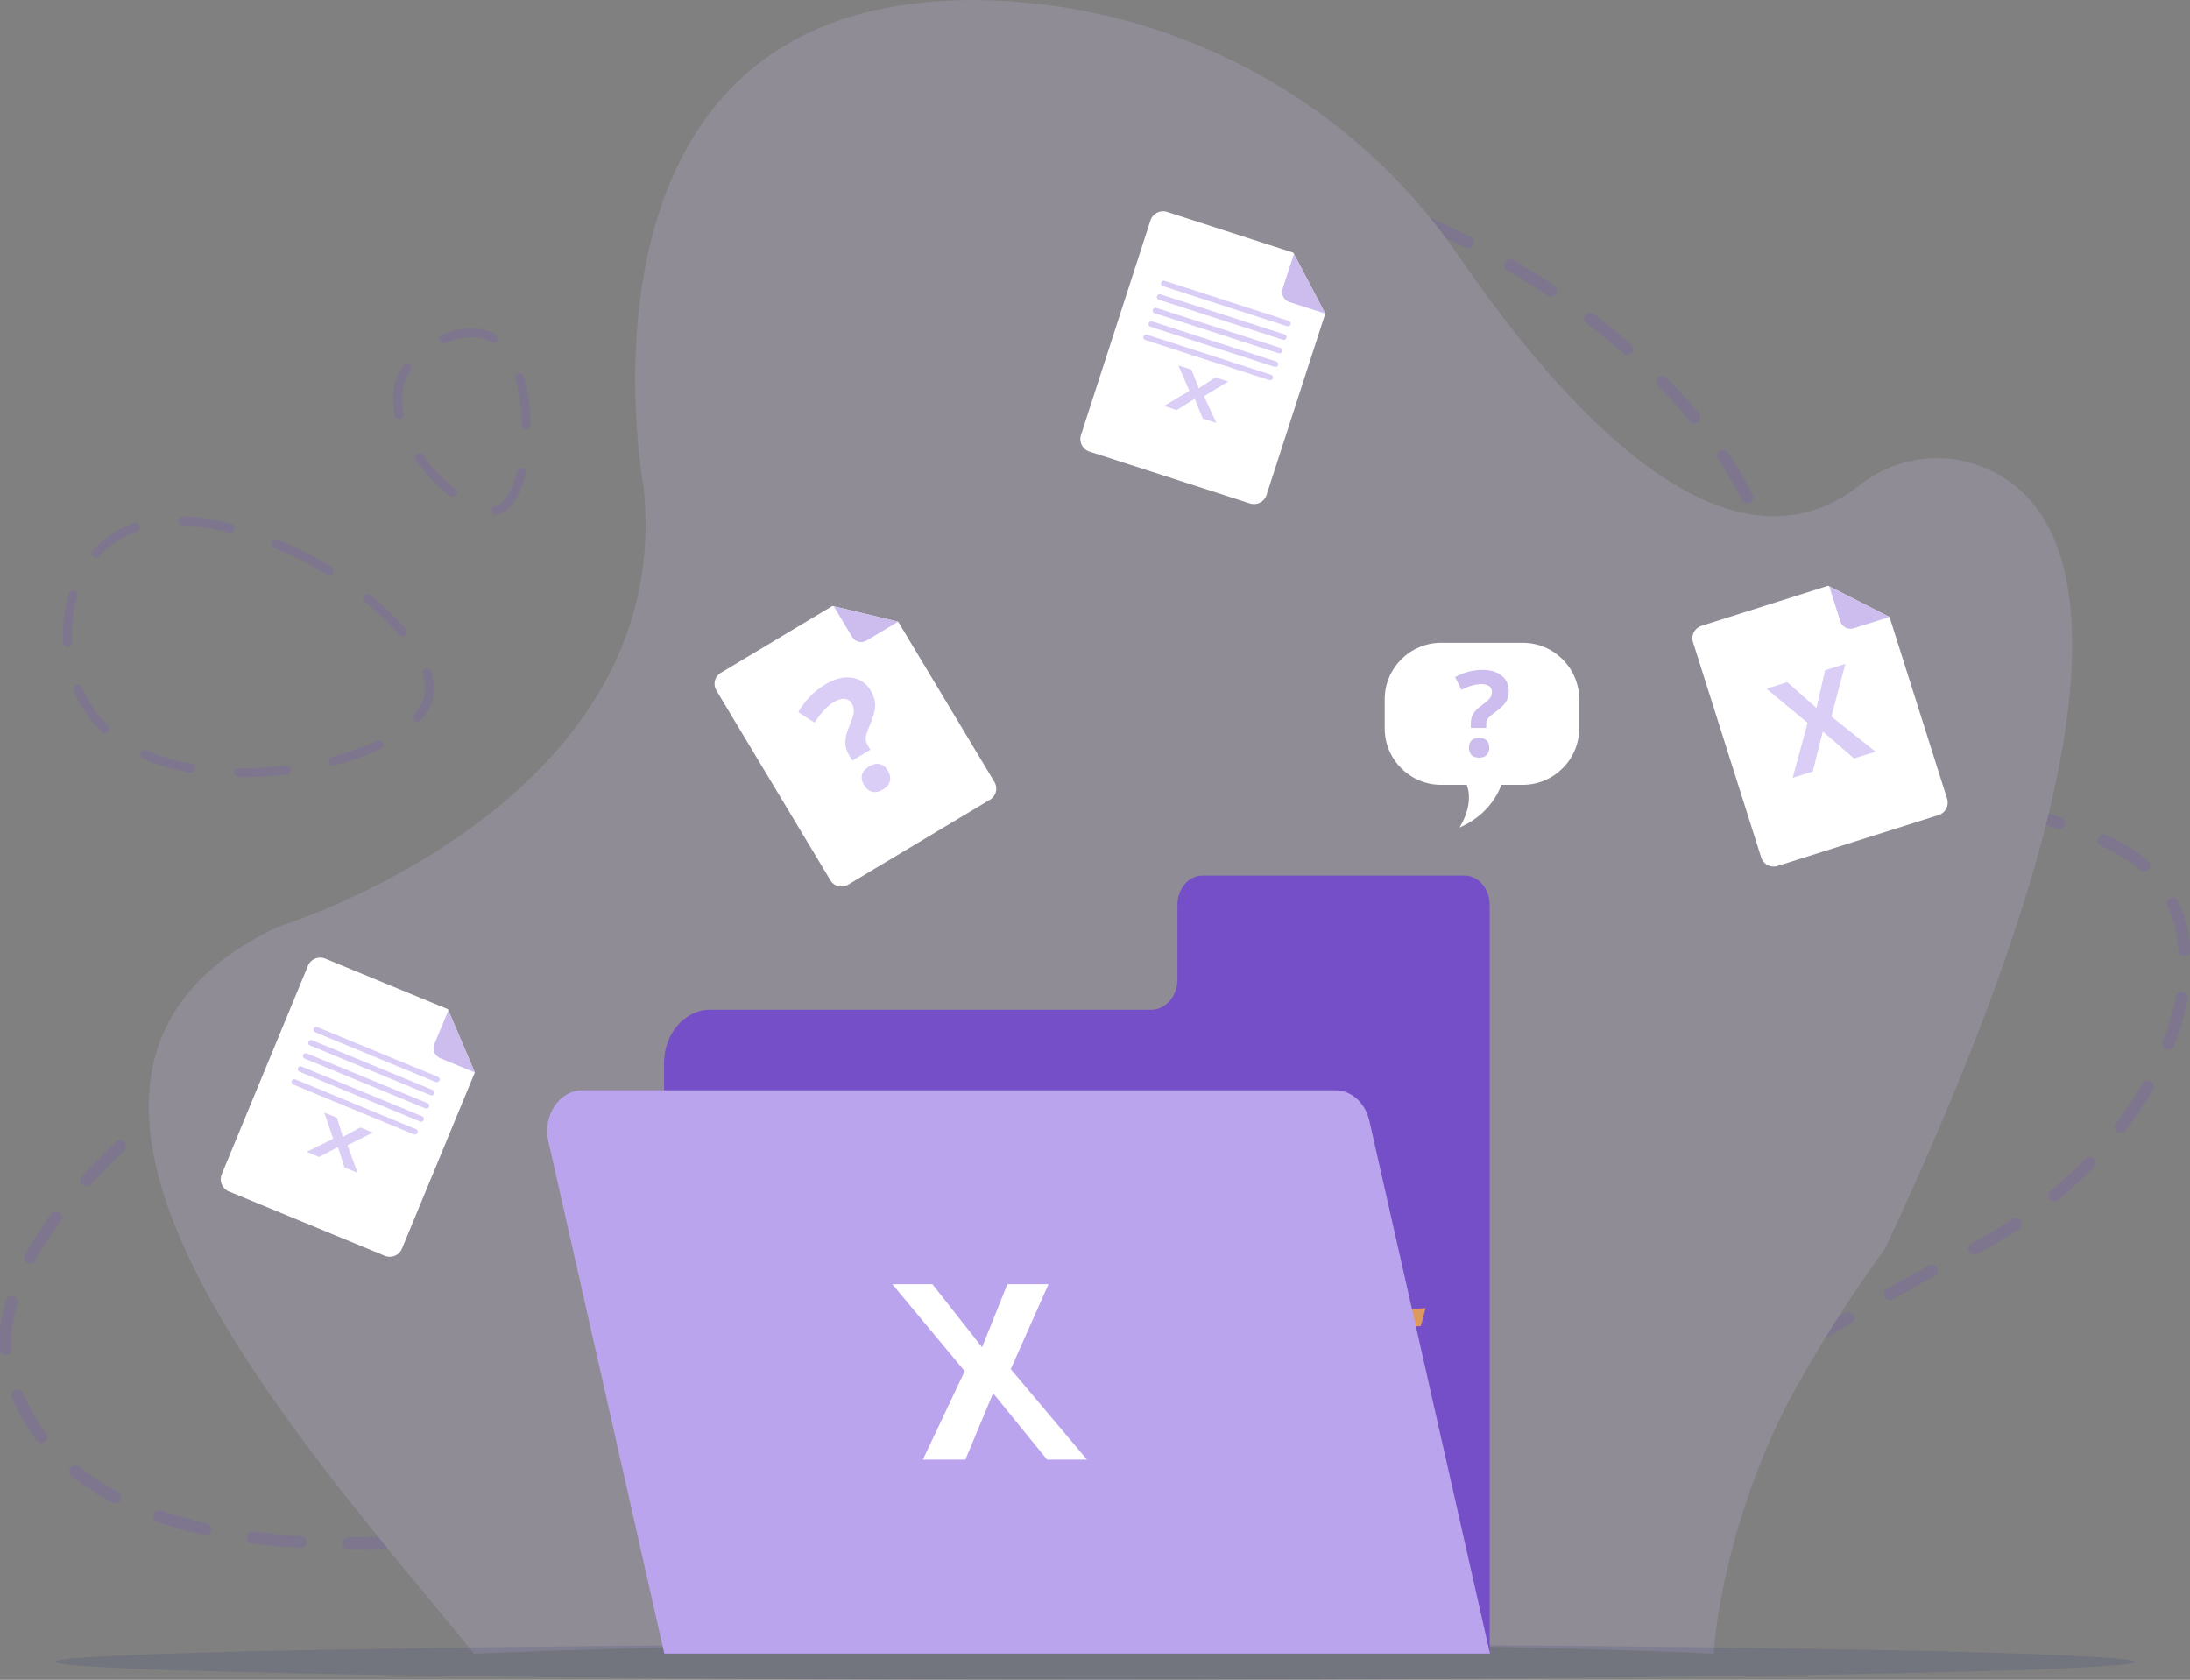 <svg width="365" height="280" viewBox="0 0 365 280" fill="none" xmlns="http://www.w3.org/2000/svg">
<rect x="0" y="0" width="365" height="280" fill="#808080" stroke="none"/>
<g clip-path="url(#clip0_1_699)">
<g opacity="0.2">
<path d="M81.714 56.116C77.13 53.963 69.545 57.465 67.132 62.59C62.515 72.368 77.445 86.533 82.875 85.01C88.935 83.313 90.129 60.073 81.714 56.116Z" stroke="#754FC7" stroke-width="1.5" stroke-miterlimit="10" stroke-linecap="round" stroke-dasharray="8 8"/>
<path d="M53.119 94.104C51.12 92.968 29.897 80.901 17.89 90.454C9.456 97.156 9.375 111.486 15.719 119.534C28.263 135.48 67.186 128.33 71.225 116.921C73.935 109.233 61.167 98.682 53.119 94.104Z" stroke="#754FC7" stroke-width="1.5" stroke-miterlimit="10" stroke-linecap="round" stroke-dasharray="8 8"/>
<path d="M81.084 255.742C123.272 245.286 171.205 234.639 245.641 236.452C287.273 237.462 296.699 224.563 328.25 208.526C356.37 194.228 370.181 165.798 361.701 149.687C353.137 133.418 327.057 139.901 305.693 115.684C295.961 104.656 297.677 96.924 292.056 84.695C274.274 45.974 207.606 15.706 174.736 31.726C131.305 52.887 168.436 144.322 119.89 169.292C89.184 185.088 65.972 154.762 35.655 177.918C20.634 189.393 2.255 205.48 0.837 222.957C0.837 222.957 -1.152 265.677 81.084 255.742Z" stroke="#754FC7" stroke-width="2" stroke-miterlimit="10" stroke-linecap="round" stroke-dasharray="8 8"/>
<path d="M314.158 208.162C314.158 208.162 306.514 218.279 298.871 232.163C291.982 244.681 286.743 261.554 285.582 275.637C282.341 275.48 278.776 275.339 274.921 275.207C252.099 274.395 219.146 273.89 182.504 273.89C140.847 273.89 103.957 274.544 81.3 275.554C80.521 275.587 79.758 275.62 79.012 275.662C50.718 240.641 -6.251 179.624 46.175 154.53C46.175 154.53 50.014 153.363 55.775 150.854C73.996 142.914 111.451 121.538 107.281 81.235C107.281 81.235 105.863 73.717 105.863 63.253C105.863 38.779 113.623 -1.78 165.402 0.075C196.763 1.201 225.645 17.138 243.104 42.646C260.231 67.665 287.613 98.447 309.921 80.879C315.069 76.822 321.876 75.315 328.234 77.104C344.283 81.583 362.521 104.897 314.158 208.162Z" fill="#CCBDEE"/>
</g>
<path opacity="0.15" d="M355.798 277.003C355.798 278.659 278.212 280 182.496 280C128.495 280 80.255 279.569 48.471 278.899C41.151 278.742 34.702 278.576 29.264 278.402C25.674 278.286 22.524 278.162 19.846 278.038C12.957 277.715 9.194 277.367 9.194 277.003C9.194 276.539 15.303 276.1 26.205 275.703C30.673 275.546 35.937 275.388 41.922 275.248C73.4 274.494 124.64 274.006 182.496 274.006C233.388 274.006 279.165 274.387 310.866 274.991C338.787 275.521 355.798 276.225 355.798 277.003Z" fill="#2B3674"/>
<path d="M149.692 103.622L165.75 130.355C166.355 131.365 166.032 132.681 165.012 133.286L141.336 147.468C140.325 148.072 139.007 147.749 138.401 146.731L119.392 115.08C118.787 114.07 119.111 112.753 120.13 112.149L138.75 100.997L138.949 101.047L149.692 103.622Z" fill="white"/>
<path d="M149.692 103.622L144.42 106.776C143.591 107.273 142.521 107 142.032 106.18L138.948 101.039L149.692 103.622Z" fill="#CCBDEE"/>
<path d="M142.057 126.77L141.552 125.934C141.112 125.205 140.888 124.485 140.88 123.756C140.872 123.036 141.096 122.125 141.552 121.024C142.007 119.981 142.256 119.203 142.298 118.698C142.339 118.193 142.223 117.721 141.966 117.282C141.668 116.794 141.261 116.529 140.747 116.487C140.233 116.446 139.645 116.62 138.99 117.017C137.854 117.696 136.785 118.847 135.773 120.453L133.046 118.706C134.165 116.752 135.674 115.204 137.564 114.07C139.123 113.134 140.59 112.77 141.958 112.96C143.326 113.159 144.387 113.879 145.133 115.129C145.63 115.966 145.871 116.794 145.862 117.621C145.846 118.458 145.539 119.567 144.934 120.958C144.528 121.927 144.312 122.614 144.287 123.011C144.262 123.409 144.387 123.831 144.66 124.286L145.067 124.965L142.057 126.77ZM144.022 130.868C143.641 130.231 143.525 129.651 143.665 129.121C143.815 128.591 144.213 128.136 144.859 127.739C145.489 127.366 146.078 127.234 146.617 127.366C147.164 127.49 147.62 127.863 147.993 128.484C148.349 129.08 148.457 129.659 148.316 130.206C148.175 130.76 147.794 131.224 147.172 131.597C146.534 131.977 145.945 132.102 145.39 131.977C144.851 131.853 144.387 131.481 144.022 130.868Z" fill="#DBCEF6"/>
<path d="M314.92 102.835L324.52 133.128C324.885 134.279 324.246 135.504 323.094 135.86L296.268 144.338C295.115 144.703 293.888 144.065 293.532 142.914L282.166 107.041C281.802 105.89 282.44 104.665 283.592 104.309L304.699 97.636L304.881 97.727L314.92 102.835Z" fill="white"/>
<path d="M314.92 102.835L308.951 104.723C308.015 105.021 307.02 104.499 306.721 103.564L304.873 97.735L314.92 102.835Z" fill="#CCBDEE"/>
<path d="M312.582 125.288L309.009 126.422L303.803 121.927L302.137 128.591L298.779 129.651L301.266 120.495L294.419 114.798L297.876 113.706L302.742 118.011L304.185 111.719L307.559 110.651L305.237 119.435L312.582 125.288Z" fill="#DBCEF6"/>
<path d="M220.878 52.274L211.088 82.51C210.715 83.652 209.488 84.281 208.344 83.917L181.567 75.274C180.423 74.901 179.793 73.676 180.158 72.533L191.747 36.726C192.121 35.584 193.347 34.954 194.491 35.319L215.556 42.116L215.648 42.298L220.878 52.274Z" fill="white"/>
<path d="M220.878 52.274L214.918 50.353C213.981 50.055 213.476 49.054 213.774 48.118L215.656 42.306L220.878 52.274Z" fill="#CCBDEE"/>
<path d="M202.723 70.497L200.46 69.768L199.117 66.481L196.108 68.361L193.986 67.674L198.23 65.157L196.39 60.91L198.578 61.613L199.797 64.718L202.574 62.905L204.713 63.592L200.676 66.026L202.723 70.497Z" fill="#DBCEF6"/>
<path d="M214.52 54.377L193.82 47.696C193.571 47.613 193.439 47.348 193.513 47.108C193.596 46.86 193.861 46.727 194.102 46.802L214.794 53.483C215.042 53.566 215.175 53.831 215.1 54.071C215.034 54.328 214.769 54.46 214.52 54.377Z" fill="#DBCEF6"/>
<path d="M213.824 56.638L193.132 49.956C192.883 49.873 192.751 49.609 192.825 49.368C192.908 49.12 193.173 48.988 193.414 49.062L214.106 55.743C214.354 55.826 214.487 56.091 214.412 56.331C214.338 56.58 214.072 56.712 213.824 56.638Z" fill="#DBCEF6"/>
<path d="M213.127 58.889L192.435 52.208C192.187 52.126 192.054 51.861 192.129 51.62C192.212 51.372 192.477 51.24 192.717 51.314L213.409 57.995C213.658 58.078 213.79 58.343 213.716 58.583C213.641 58.84 213.376 58.972 213.127 58.889Z" fill="#DBCEF6"/>
<path d="M212.431 61.15L191.739 54.468C191.49 54.386 191.358 54.121 191.432 53.88C191.515 53.632 191.781 53.5 192.021 53.574L212.713 60.255C212.962 60.338 213.094 60.603 213.02 60.843C212.945 61.092 212.68 61.224 212.431 61.15Z" fill="#DBCEF6"/>
<path d="M211.561 63.36L190.869 56.679C190.62 56.596 190.487 56.331 190.562 56.091C190.645 55.843 190.91 55.71 191.151 55.785L211.842 62.466C212.091 62.549 212.224 62.814 212.149 63.054C212.075 63.302 211.809 63.435 211.561 63.36Z" fill="#DBCEF6"/>
<path d="M79.136 178.763L66.991 208.137C66.527 209.246 65.259 209.776 64.14 209.321L38.134 198.591C37.023 198.128 36.492 196.861 36.949 195.743L51.332 160.963C51.796 159.853 53.064 159.323 54.183 159.779L74.643 168.215L74.726 168.406L79.136 178.763Z" fill="white"/>
<path d="M79.136 178.763L73.35 176.378C72.446 176.006 72.015 174.963 72.388 174.06L74.726 168.414L79.136 178.763Z" fill="#CCBDEE"/>
<path d="M59.605 195.495L57.4 194.584L56.322 191.206L53.172 192.846L51.108 191.993L55.535 189.815L54.042 185.444L56.173 186.322L57.143 189.517L60.053 187.928L62.133 188.789L57.922 190.9L59.605 195.495Z" fill="#DBCEF6"/>
<path d="M72.637 180.361L52.534 172.065C52.293 171.966 52.177 171.692 52.277 171.452C52.376 171.212 52.65 171.096 52.89 171.196L72.993 179.491C73.234 179.591 73.35 179.864 73.25 180.104C73.151 180.344 72.877 180.46 72.637 180.361Z" fill="#DBCEF6"/>
<path d="M71.766 182.555L51.663 174.259C51.423 174.16 51.307 173.886 51.406 173.646C51.506 173.406 51.779 173.29 52.02 173.39L72.123 181.685C72.363 181.785 72.479 182.058 72.38 182.298C72.28 182.538 72.007 182.654 71.766 182.555Z" fill="#DBCEF6"/>
<path d="M70.888 184.749L50.785 176.453C50.544 176.354 50.428 176.08 50.528 175.84C50.627 175.6 50.901 175.484 51.141 175.584L71.252 183.879C71.493 183.979 71.609 184.252 71.509 184.492C71.402 184.732 71.128 184.848 70.888 184.749Z" fill="#DBCEF6"/>
<path d="M70.017 186.943L49.914 178.647C49.674 178.548 49.558 178.274 49.657 178.034C49.757 177.794 50.03 177.678 50.27 177.778L70.374 186.073C70.614 186.173 70.73 186.446 70.631 186.686C70.531 186.926 70.258 187.042 70.017 186.943Z" fill="#DBCEF6"/>
<path d="M68.973 189.079L48.87 180.783C48.629 180.684 48.513 180.411 48.612 180.17C48.712 179.93 48.986 179.814 49.226 179.914L69.329 188.209C69.57 188.309 69.686 188.582 69.586 188.822C69.487 189.062 69.213 189.178 68.973 189.079Z" fill="#DBCEF6"/>
<path d="M196.241 163.231V150.804C196.241 148.122 198.114 145.944 200.419 145.944H244.099C246.412 145.944 248.277 148.122 248.277 150.804V168.306V186.404V275.629H110.671V177.231C110.671 172.305 114.112 168.306 118.348 168.306H191.872C194.284 168.306 196.241 166.038 196.241 163.231Z" fill="#754FC7"/>
<path d="M230.246 219.513C230.246 220.506 231.117 221.301 232.178 221.301C232.219 221.301 232.261 221.301 232.302 221.301L236.804 221.028L237.608 218.055C235.552 218.097 233.023 218.453 230.246 219.513Z" fill="#DE995F"/>
<path d="M248.327 275.629H110.721L91.397 190.254C90.419 185.941 93.221 181.727 97.059 181.727H222.561C225.223 181.727 227.544 183.813 228.223 186.802L248.327 275.629Z" fill="#BBA4EE"/>
<path d="M153.812 243.29H160.9L165.518 232.229L174.513 243.29H181.161L168.461 228.214L174.745 214.057H167.897L163.678 224.571L155.404 214.057H148.722L160.784 228.553L153.812 243.29Z" fill="white"/>
<path d="M240.211 130.818H253.773C258.979 130.818 263.199 126.604 263.199 121.405V116.554C263.199 111.354 258.979 107.14 253.773 107.14H240.211C235.005 107.14 230.785 111.354 230.785 116.554V121.405C230.785 126.604 235.005 130.818 240.211 130.818Z" fill="white"/>
<path d="M243.228 128.906H250.747C250.747 128.906 250.076 134.958 243.228 137.955C243.228 137.955 246.834 132.665 243.228 128.906Z" fill="white"/>
<path d="M245.135 121.331V120.61C245.135 119.989 245.268 119.451 245.533 118.996C245.798 118.541 246.287 118.052 246.992 117.531C247.672 117.042 248.119 116.653 248.335 116.347C248.551 116.04 248.658 115.701 248.658 115.328C248.658 114.906 248.501 114.591 248.194 114.368C247.887 114.144 247.448 114.037 246.893 114.037C245.923 114.037 244.82 114.351 243.577 114.989L242.515 112.869C243.958 112.058 245.491 111.661 247.108 111.661C248.443 111.661 249.504 111.984 250.283 112.621C251.062 113.259 251.46 114.111 251.46 115.179C251.46 115.891 251.294 116.504 250.971 117.017C250.648 117.531 250.034 118.118 249.131 118.764C248.509 119.219 248.119 119.575 247.954 119.807C247.788 120.047 247.705 120.362 247.705 120.751V121.331H245.135ZM244.828 124.642C244.828 124.096 244.978 123.69 245.268 123.409C245.558 123.127 245.981 122.995 246.536 122.995C247.075 122.995 247.489 123.136 247.78 123.425C248.078 123.707 248.219 124.121 248.219 124.642C248.219 125.156 248.07 125.553 247.771 125.851C247.473 126.141 247.058 126.29 246.528 126.29C245.981 126.29 245.566 126.149 245.268 125.859C244.978 125.57 244.828 125.164 244.828 124.642Z" fill="#CCBDEE"/>
</g>
<defs>
<clipPath id="clip0_1_699">
<rect width="365" height="280" fill="white"/>
</clipPath>
</defs>
</svg>
